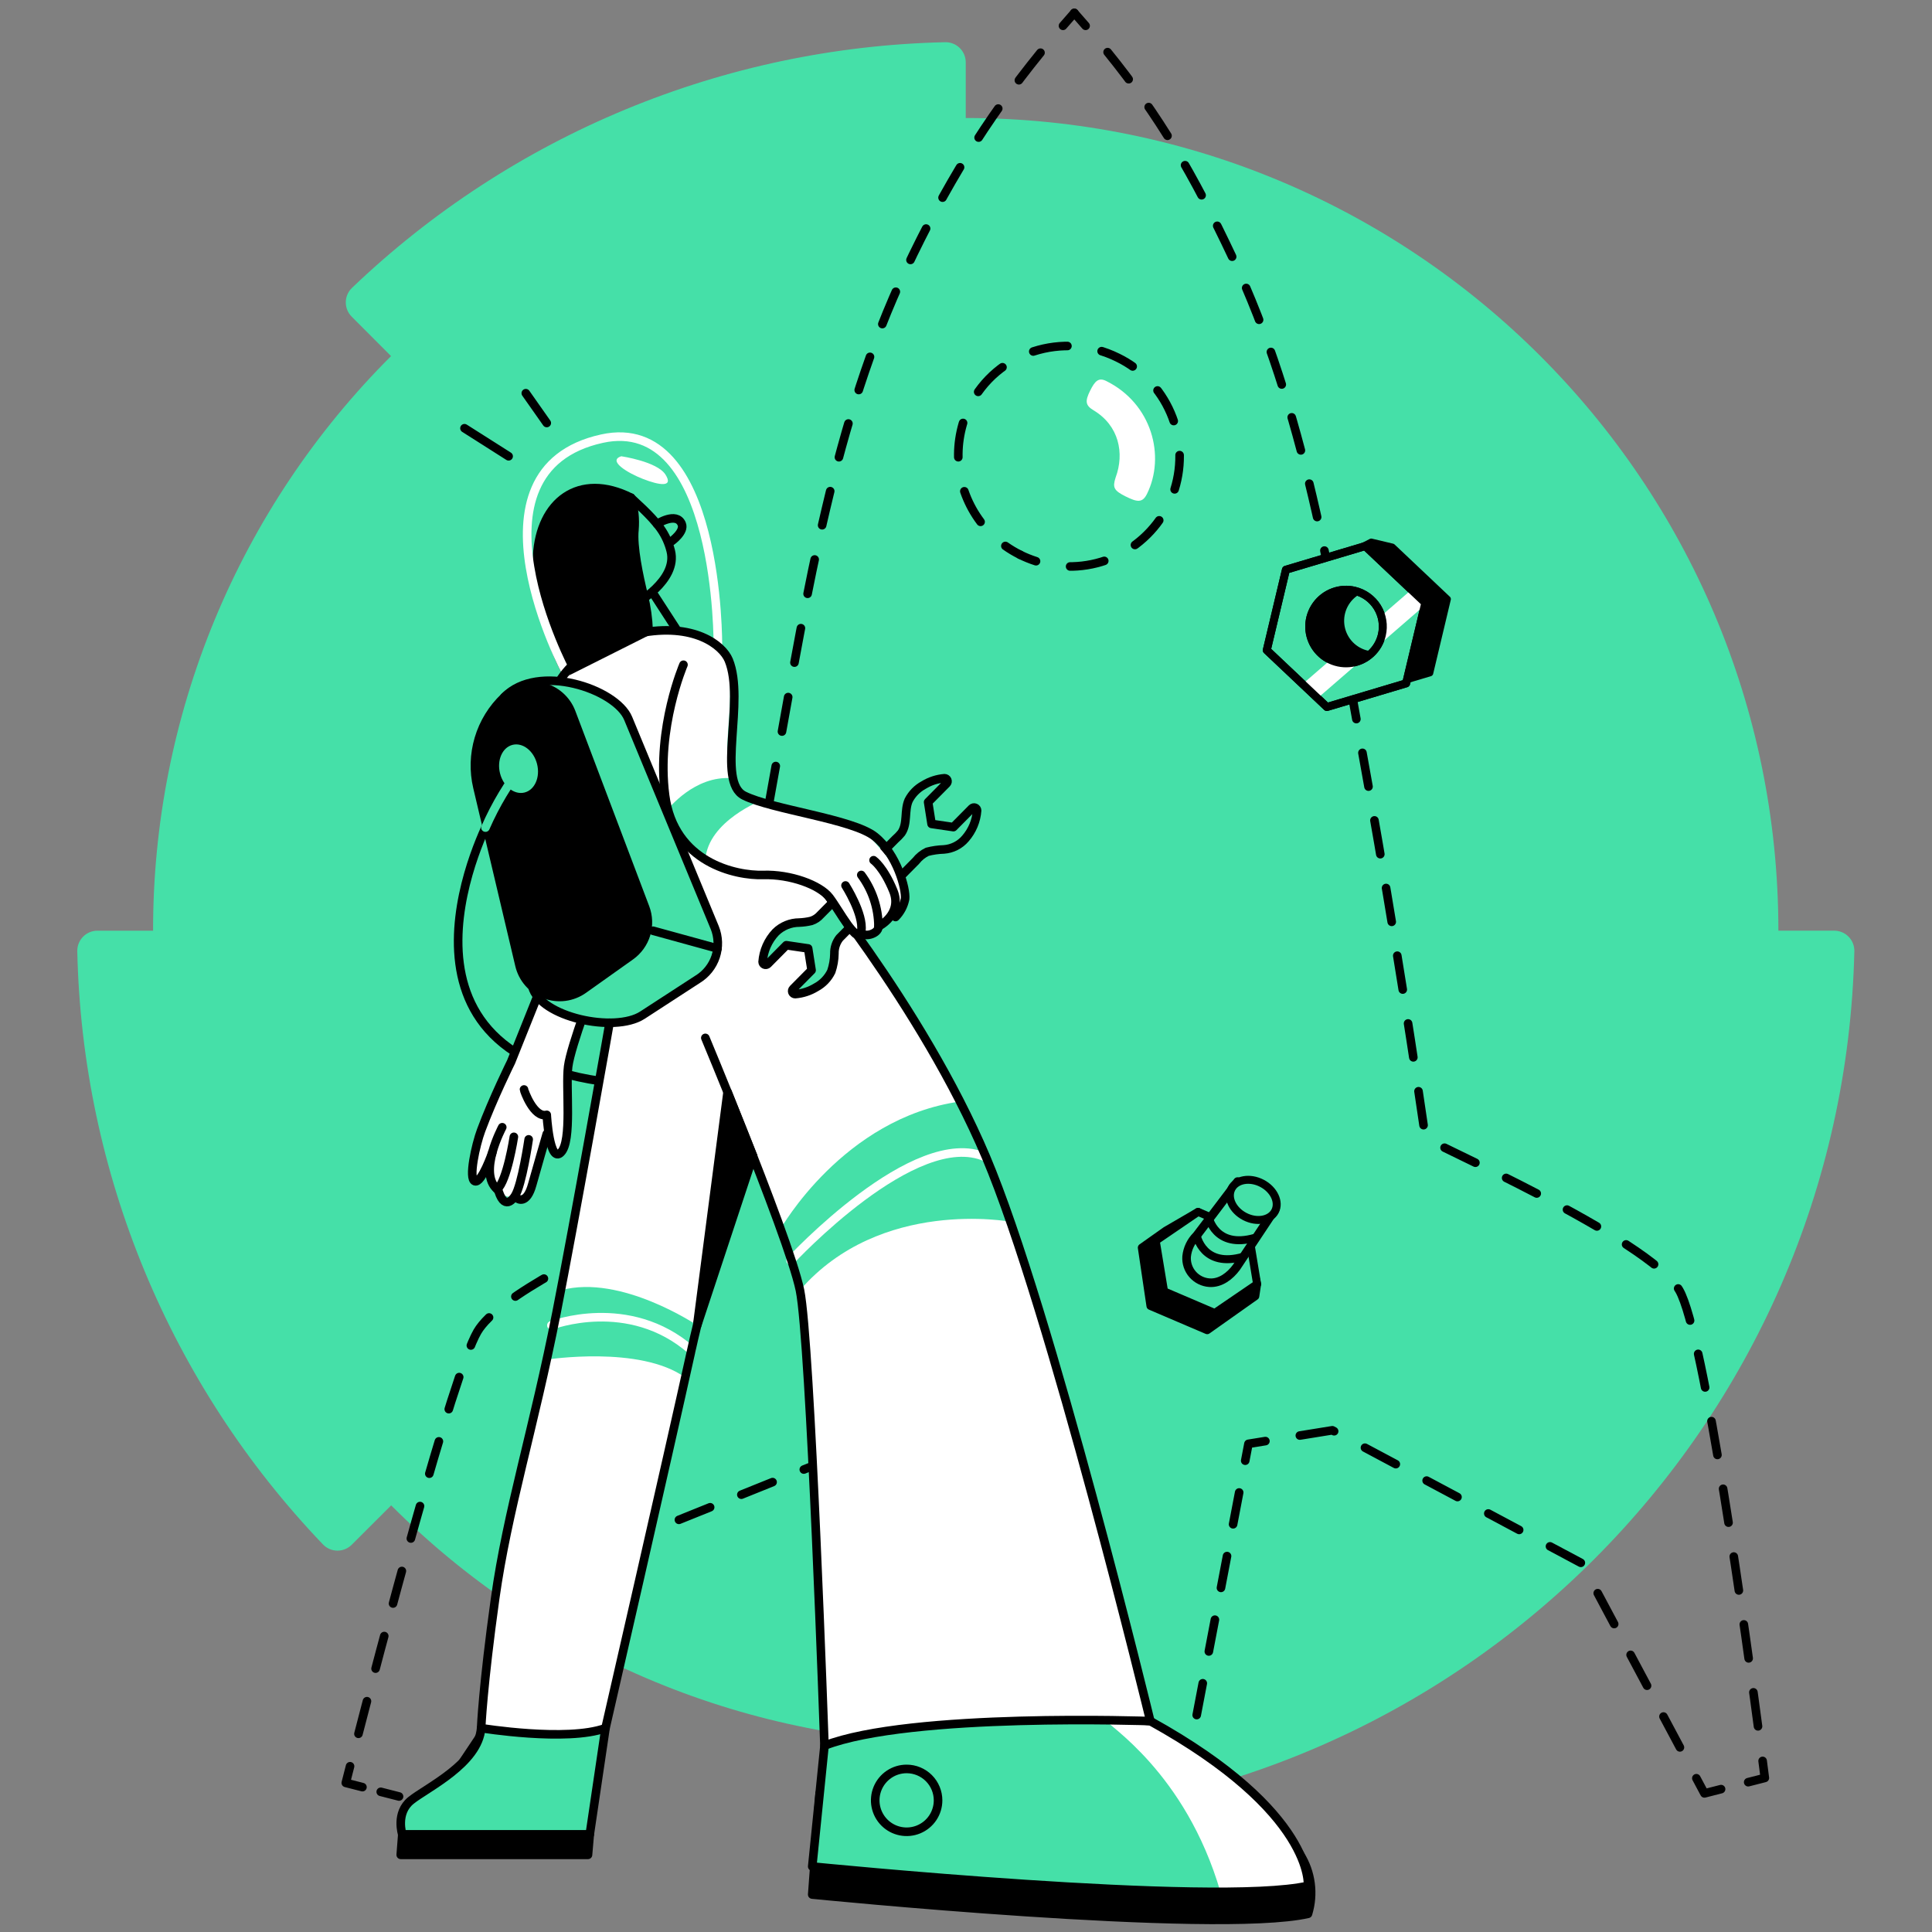 <svg width="450" height="450" viewBox="0 0 450 450" fill="none" xmlns="http://www.w3.org/2000/svg">
    <rect x="0" y="0" width="450" height="450" fill="#808080" stroke="none"/>
    <path d="M91.11 350.63C108.666 368.229 129.527 382.185 152.494 391.697C175.461 401.209 200.081 406.088 224.94 406.055V419.041C224.939 419.664 225.062 420.281 225.302 420.856C225.541 421.43 225.893 421.952 226.337 422.389C226.781 422.827 227.307 423.172 227.885 423.404C228.463 423.636 229.082 423.75 229.705 423.741C340.235 421.247 429.414 332.091 431.913 221.534C431.922 220.911 431.807 220.292 431.575 219.714C431.343 219.136 430.998 218.61 430.561 218.166C430.124 217.723 429.602 217.371 429.027 217.131C428.452 216.891 427.836 216.768 427.213 216.769H414.221C414.221 112.232 329.475 27.486 224.94 27.486V14.539C224.942 13.915 224.82 13.297 224.58 12.721C224.341 12.145 223.989 11.623 223.546 11.184C223.102 10.746 222.575 10.4 221.996 10.168C221.418 9.935 220.798 9.821 220.175 9.831C168.567 10.955 119.254 31.379 81.964 67.074C81.517 67.507 81.161 68.025 80.916 68.597C80.672 69.17 80.544 69.785 80.54 70.407C80.536 71.03 80.656 71.647 80.892 72.222C81.129 72.798 81.478 73.32 81.92 73.76L91.082 82.944C73.483 100.501 59.528 121.362 50.016 144.329C40.505 167.295 35.625 191.915 35.657 216.774H22.701C22.078 216.773 21.46 216.895 20.886 217.135C20.311 217.375 19.789 217.727 19.352 218.171C18.914 218.614 18.569 219.141 18.337 219.719C18.105 220.297 17.991 220.916 18.001 221.539C19.124 273.147 39.549 322.46 75.246 359.749C75.678 360.196 76.196 360.552 76.769 360.797C77.341 361.042 77.956 361.17 78.579 361.174C79.201 361.178 79.818 361.058 80.394 360.821C80.969 360.584 81.492 360.234 81.931 359.793L91.11 350.63Z" fill="#45E0A8"/>
    <path d="M250.225 3C249.333 4.008 248.455 5.013 247.593 6.014" stroke="black" stroke-width="2" stroke-linecap="round" stroke-linejoin="round"/>
    <path d="M242.353 12.273C229.676 27.898 220.164 43.354 211.016 62.744C194.341 98.091 188.016 138.07 181.044 176.458C175.534 206.802 170.544 237.248 166.075 267.796C166.033 268.086 165.99 269.469 165.947 271.182" stroke="black" stroke-width="2" stroke-linecap="round" stroke-linejoin="round" stroke-dasharray="8.16 8.16"/>
    <path d="M165.852 275.255C165.805 277.242 165.757 278.93 165.71 279.255C165.71 279.255 164.333 279.802 162.01 280.768" stroke="black" stroke-width="2" stroke-linecap="round" stroke-linejoin="round"/>
    <path d="M154.799 283.854C140.328 290.204 116.044 301.818 111.186 310.185C105.405 320.143 88.336 385.075 82.515 407.592" stroke="black" stroke-width="2" stroke-linecap="round" stroke-linejoin="round" stroke-dasharray="7.85 7.85"/>
    <path d="M81.534 411.395C80.897 413.87 80.543 415.267 80.543 415.267L84.418 416.257" stroke="black" stroke-width="2" stroke-linecap="round" stroke-linejoin="round"/>
    <path d="M88.682 417.348L95.077 418.983" stroke="black" stroke-width="2" stroke-linecap="round" stroke-linejoin="round" stroke-dasharray="4.4 4.4"/>
    <path d="M97.207 419.527L101.082 420.517L103.304 417.191" stroke="black" stroke-width="2" stroke-linecap="round" stroke-linejoin="round"/>
    <path d="M107.66 410.666L140.852 360.959L198.208 337.857" stroke="black" stroke-width="2" stroke-linecap="round" stroke-linejoin="round" stroke-dasharray="7.84 7.84"/>
    <path d="M201.848 336.392L205.559 334.898L207.084 338.595" stroke="black" stroke-width="2" stroke-linecap="round" stroke-linejoin="round"/>
    <path d="M208.68 346.373L222.831 420.563" stroke="black" stroke-width="2" stroke-linecap="round" stroke-linejoin="round" stroke-dasharray="7.95 7.95"/>
    <path d="M223.576 424.468L224.325 428.398H228.325" stroke="black" stroke-width="2" stroke-linecap="round" stroke-linejoin="round"/>
    <path d="M235.512 428.398H246.291" stroke="black" stroke-width="2" stroke-linecap="round" stroke-linejoin="round" stroke-dasharray="7.19 7.19"/>
    <path d="M249.884 428.398H253.884" stroke="black" stroke-width="2" stroke-linecap="round" stroke-linejoin="round"/>
    <path d="M250.225 3C251.124 4.016 252.001 5.02 252.857 6.013" stroke="black" stroke-width="2" stroke-linecap="round" stroke-linejoin="round"/>
    <path d="M257.983 12.145C270.083 27.099 277.93 40.583 287.064 59.944C303.739 95.291 310.064 135.272 317.036 173.659C322.548 204.002 327.537 234.447 332.005 264.994C332.128 265.825 384.114 288.423 391.128 300.505C396.944 310.524 406.828 382.067 410.028 406.195" stroke="black" stroke-width="2" stroke-linecap="round" stroke-linejoin="round" stroke-dasharray="7.99 7.99"/>
    <path d="M410.549 410.152C410.881 412.687 411.063 414.115 411.063 414.115L407.188 415.105" stroke="black" stroke-width="2" stroke-linecap="round" stroke-linejoin="round"/>
    <path d="M400.872 416.722L396.997 417.713L395.115 414.184" stroke="black" stroke-width="2" stroke-linecap="round" stroke-linejoin="round"/>
    <path d="M391.286 407L368.439 364.134L310.325 333.143L298.754 335.01" stroke="black" stroke-width="2" stroke-linecap="round" stroke-linejoin="round" stroke-dasharray="8.14 8.14"/>
    <path d="M294.736 335.658L290.787 336.295L290.037 340.224" stroke="black" stroke-width="2" stroke-linecap="round" stroke-linejoin="round"/>
    <path d="M288.625 347.627L275.209 417.96" stroke="black" stroke-width="2" stroke-linecap="round" stroke-linejoin="round" stroke-dasharray="7.54 7.54"/>
    <path d="M274.503 421.662L273.754 425.592H269.754" stroke="black" stroke-width="2" stroke-linecap="round" stroke-linejoin="round"/>
    <path d="M262.568 425.591H251.789" stroke="black" stroke-width="2" stroke-linecap="round" stroke-linejoin="round" stroke-dasharray="7.19 7.19"/>
    <path d="M248.195 425.591H244.195" stroke="black" stroke-width="2" stroke-linecap="round" stroke-linejoin="round"/>
    <path d="M237.61 129.213C236.413 128.62 235.265 127.936 234.174 127.166" stroke="black" stroke-width="2" stroke-linecap="round" stroke-linejoin="round"/>
    <path d="M228.396 121.543C225.524 117.726 223.766 113.187 223.318 108.432C222.87 103.676 223.749 98.889 225.858 94.603C232.126 81.949 247.696 77.034 260.349 83.303C265.861 85.984 270.229 90.554 272.659 96.181C275.089 101.808 275.42 108.12 273.593 113.971C271.766 119.822 267.901 124.824 262.7 128.068C257.499 131.312 251.308 132.584 245.249 131.652" stroke="black" stroke-width="2" stroke-linecap="round" stroke-linejoin="round" stroke-dasharray="8.09 8.09"/>
    <path d="M241.31 130.718C240.038 130.311 238.8 129.81 237.604 129.218" stroke="black" stroke-width="2" stroke-linecap="round" stroke-linejoin="round"/>
    <path d="M267.145 115.056C266.1 117.165 264.884 116.967 262.208 115.642C259.37 114.234 259.124 113.508 259.843 111.242C261.969 105.526 260.609 99.094 254.685 95.552C252.819 94.427 252.694 93.451 253.899 91.022C255.025 88.749 255.872 87.856 257.657 88.74C268.363 94.04 271.485 106.301 267.145 115.06" fill="white"/>
    <path d="M190.917 417.661L189.184 441.274C189.184 441.274 283.032 450.659 304.658 445.763C305.356 443.477 305.557 441.068 305.246 438.699C304.936 436.329 304.121 434.053 302.858 432.025C298.497 425.081 287.206 418.067 267.935 407.406C267.935 407.406 213.767 406.642 190.916 417.659" fill="black"/>
    <path d="M190.917 417.661L189.184 441.274C189.184 441.274 283.032 450.659 304.658 445.763C305.356 443.478 305.557 441.069 305.246 438.699C304.936 436.329 304.121 434.054 302.858 432.025C298.497 425.081 287.206 418.067 267.935 407.406C267.936 407.408 213.768 406.644 190.917 417.661Z" stroke="black" stroke-width="2" stroke-linecap="round" stroke-linejoin="round"/>
    <path d="M192.04 406.591L189.184 434.745C189.184 434.745 283.032 444.13 304.658 439.234C304.658 439.234 306.291 422.097 267.936 400.878C267.936 400.878 214.891 395.578 192.036 406.591" fill="#45E0A8"/>
    <path d="M257.326 400.475C257.734 401.7 276.101 412.686 284.26 440.652C284.26 440.652 299.354 442.503 304.66 439.239C304.66 439.239 306.488 427.659 289.731 415.72C272.974 403.781 267.937 400.883 267.937 400.883L257.326 400.475Z" fill="white"/>
    <path d="M192.04 406.592L189.184 434.746C189.184 434.746 283.032 444.131 304.658 439.235C304.658 439.235 306.291 422.098 267.936 400.879C267.936 400.879 214.891 395.574 192.04 406.592Z" stroke="black" stroke-width="2" stroke-linecap="round" stroke-linejoin="round"/>
    <path d="M114.061 190.718C114.061 190.718 85.029 245.574 142.346 252.127" stroke="black" stroke-width="2" stroke-linecap="round" stroke-linejoin="round"/>
    <path d="M128.043 163.498C128.043 163.498 128.056 158.137 136.855 153.184C145.654 148.231 167.81 141.015 169.71 155.479C171.61 169.943 164.371 183.506 177.586 186.328C186.535 188.385 195.286 191.227 203.737 194.82L192.473 208.091L169.631 262.554L146.995 242.727L128.043 163.498Z" fill="white"/>
    <path d="M140.57 224.808C140.57 224.808 132.125 244.477 132.182 250.925C132.239 257.373 132.676 269.2 130.64 268.437C128.604 267.674 126.989 262.554 126.989 262.554C126.989 262.554 126.195 274.224 123.137 277.297C120.109 280.342 115.137 278.597 114.06 274.588C113.308 271.801 109.092 277.156 110.012 272.688C114.374 251.494 129.539 223.488 129.539 223.488L140.57 224.808Z" fill="white"/>
    <path d="M127.349 264.107C127.349 264.107 124.823 272.793 123.977 275.883C122.647 280.744 120.545 279.16 120.545 279.16" stroke="black" stroke-width="2" stroke-linecap="round" stroke-linejoin="round"/>
    <path d="M141.035 402.512L137.363 427.287H93.703C93.703 427.287 92.07 422.287 95.743 419.336C99.416 416.385 111.428 410.765 112.064 402.512" fill="#45E0A8"/>
    <path d="M141.035 402.512L137.363 427.287H93.703C93.703 427.287 92.07 422.287 95.743 419.336C99.416 416.385 111.428 410.765 112.064 402.512" stroke="black" stroke-width="2" stroke-linecap="round" stroke-linejoin="round"/>
    <path d="M136.954 432.027H93.34L93.702 427.288H137.362L136.954 432.027Z" fill="black"/>
    <path d="M136.954 432.027H93.34L93.702 427.288H137.362L136.954 432.027Z" stroke="black" stroke-width="2" stroke-linecap="round" stroke-linejoin="round"/>
    <path d="M186.326 200.359C186.326 200.359 214.64 233.992 229.658 269.492C244.676 304.992 267.934 400.88 267.934 400.88C267.934 400.88 212.034 398.839 192.034 406.592C192.034 406.592 188.769 312.336 186.321 300.503C184.975 294.003 178.452 276.891 172.849 262.803C168.259 251.261 164.287 241.745 164.287 241.745" fill="white"/>
    <path d="M144.299 225.016C144.299 225.016 134.909 278.875 129.609 305.808C124.309 332.741 118.183 351.916 115.327 372.318C112.471 392.72 112.063 402.513 112.063 402.513C112.063 402.513 132.057 405.777 141.033 402.513C141.033 402.513 155.315 340.313 161.027 314.49C164.437 299.017 169.252 283.887 175.412 269.29" fill="white"/>
    <path d="M169.466 254.359L162.387 308.696L175.414 269.292L169.466 254.359Z" fill="black"/>
    <path d="M169.466 254.359L162.387 308.696L175.414 269.292L169.466 254.359Z" stroke="black" stroke-width="2" stroke-linecap="round" stroke-linejoin="round"/>
    <path d="M181.815 286.229C181.815 286.229 196.415 260.371 223.606 256.566C223.606 256.566 226.396 262.194 229.547 269.54C231.547 274.191 233.683 279.532 235.347 284.568C235.347 284.568 205.093 278.876 186.323 300.502L184.144 293.61L181.815 286.229Z" fill="#45E0A8"/>
    <path d="M218.493 419.336C218.493 420.783 218.064 422.198 217.259 423.402C216.455 424.606 215.312 425.544 213.975 426.098C212.637 426.652 211.166 426.797 209.746 426.515C208.326 426.233 207.022 425.536 205.998 424.512C204.975 423.488 204.277 422.184 203.995 420.764C203.713 419.344 203.858 417.873 204.412 416.535C204.966 415.198 205.904 414.055 207.108 413.251C208.312 412.446 209.727 412.017 211.175 412.018C213.115 412.018 214.977 412.789 216.349 414.161C217.722 415.533 218.493 417.395 218.493 419.336V419.336Z" stroke="black" stroke-width="2" stroke-linecap="round" stroke-linejoin="round"/>
    <path d="M184.148 293.61C184.148 293.61 213.194 262.243 229.548 269.54" stroke="white" stroke-width="2" stroke-linecap="round" stroke-linejoin="round"/>
    <path d="M126.346 229.096L119.046 247.322C119.046 247.322 114.819 255.861 112.063 263.281C110.793 266.699 109.05 274.607 110.618 275.132C112.186 275.657 114.67 268.439 114.67 268.439" stroke="black" stroke-width="2" stroke-linecap="round" stroke-linejoin="round"/>
    <path d="M116.982 262.555C116.982 262.555 111.293 273.149 115.798 277.005" stroke="black" stroke-width="2" stroke-linecap="round" stroke-linejoin="round"/>
    <path d="M152.459 138.715C152.867 139.327 157.559 146.584 157.559 146.584" stroke="black" stroke-width="2" stroke-linecap="round" stroke-linejoin="round"/>
    <path d="M146.994 115.93C147.28 116.359 151.659 119.973 153.9 123.185C154.984 124.737 155.773 126.475 156.228 128.312C157.968 135.247 147.766 140.8 147.766 140.8" stroke="black" stroke-width="2" stroke-linecap="round" stroke-linejoin="round"/>
    <path d="M156.428 126.066C156.428 126.066 159.544 123.846 158.784 122.039C157.56 119.129 153.021 122.039 153.021 122.039" stroke="black" stroke-width="2" stroke-linecap="round" stroke-linejoin="round"/>
    <path d="M146.995 115.93C147.718 118.352 147.98 120.888 147.767 123.406C147.359 127.29 148.834 134.227 149.933 138.715C150.593 141.394 150.976 144.134 151.076 146.891L131.83 156.558C131.83 156.558 124.397 143 125.118 129.458C125.781 116.992 134.8 109.767 146.995 115.934" fill="black"/>
    <path d="M146.995 115.93C147.718 118.352 147.98 120.888 147.767 123.406C147.359 127.29 148.834 134.227 149.933 138.715C150.593 141.394 150.976 144.134 151.076 146.891L131.83 156.558C131.83 156.558 124.397 143 125.118 129.458C125.781 116.988 134.8 109.763 146.995 115.93Z" stroke="black" stroke-width="2" stroke-linecap="round" stroke-linejoin="round"/>
    <path d="M108.188 99.747L118.467 106.276" stroke="black" stroke-width="2" stroke-linecap="round" stroke-linejoin="round"/>
    <path d="M122.47 91.586L127.349 98.523" stroke="black" stroke-width="2" stroke-linecap="round" stroke-linejoin="round"/>
    <path d="M144.709 106.275C141.444 107.295 146.137 110.151 149.809 111.575C153.481 112.999 156.949 113.615 155.009 110.554C153.069 107.493 144.709 106.27 144.709 106.27" fill="white"/>
    <path d="M131.83 156.557C131.83 156.557 106.69 109.517 140.219 102.168C167.742 96.135 167.213 150.546 167.213 150.546" stroke="white" stroke-width="2" stroke-linecap="round" stroke-linejoin="round"/>
    <path d="M186.326 200.359C186.326 200.359 214.64 233.992 229.658 269.492C244.676 304.992 267.934 400.88 267.934 400.88C267.934 400.88 212.034 398.839 192.034 406.592C192.034 406.592 188.769 312.336 186.321 300.503C184.975 294.003 178.452 276.891 172.849 262.803C168.259 251.261 164.287 241.745 164.287 241.745" stroke="black" stroke-width="2" stroke-linecap="round" stroke-linejoin="round"/>
    <path d="M190.103 229.947C191.633 229.122 192.865 227.836 193.624 226.272C194.083 224.931 194.327 223.527 194.347 222.111C194.313 220.796 194.738 219.511 195.547 218.475L207.274 206.639C209.292 204.602 211.311 202.565 213.331 200.527C214.035 199.628 214.936 198.902 215.964 198.405C217.234 198.075 218.537 197.889 219.849 197.848C220.808 197.78 221.745 197.521 222.603 197.087C223.462 196.653 224.225 196.052 224.849 195.32C226.446 193.494 227.405 191.198 227.582 188.78C227.579 188.642 227.536 188.508 227.458 188.394C227.38 188.281 227.271 188.192 227.143 188.14C227.016 188.088 226.876 188.074 226.741 188.1C226.605 188.126 226.481 188.192 226.382 188.288L222.061 192.65L216.98 191.901C216.713 190.21 216.447 188.519 216.18 186.827L220.501 182.466C220.597 182.366 220.662 182.241 220.688 182.105C220.713 181.969 220.699 181.829 220.645 181.701C220.592 181.574 220.503 181.464 220.388 181.387C220.274 181.31 220.139 181.267 220.001 181.266C218.268 181.405 216.593 181.953 215.113 182.866C213.634 183.669 212.428 184.897 211.652 186.391C210.576 188.791 211.466 191.81 209.952 194.013C209.52 194.544 209.043 195.037 208.526 195.486L206.753 197.275L203.053 201.013L195.504 208.633L191.116 213.062C190.541 213.726 189.796 214.222 188.961 214.497C188.047 214.718 187.113 214.847 186.173 214.883C184.115 214.887 182.141 215.697 180.673 217.14C178.896 219.019 177.821 221.454 177.629 224.034C177.632 224.171 177.675 224.305 177.753 224.419C177.831 224.532 177.941 224.62 178.068 224.672C178.195 224.725 178.335 224.738 178.471 224.712C178.606 224.686 178.73 224.621 178.829 224.525C180.269 223.072 181.709 221.618 183.15 220.164L188.231 220.912C188.498 222.604 188.764 224.295 189.031 225.986L184.709 230.347C184.613 230.446 184.548 230.571 184.522 230.707C184.497 230.843 184.511 230.983 184.564 231.111C184.618 231.239 184.707 231.348 184.821 231.425C184.936 231.503 185.071 231.545 185.209 231.547C186.942 231.408 188.618 230.859 190.098 229.947" fill="#45E0A8"/>
    <path d="M190.103 229.947C191.633 229.122 192.865 227.836 193.624 226.272C194.083 224.931 194.327 223.527 194.347 222.111C194.313 220.796 194.738 219.511 195.547 218.475L207.274 206.639C209.292 204.602 211.311 202.565 213.331 200.527C214.035 199.628 214.936 198.902 215.964 198.405C217.234 198.075 218.537 197.889 219.849 197.848C220.808 197.78 221.745 197.521 222.603 197.087C223.462 196.653 224.225 196.052 224.849 195.32C226.446 193.494 227.405 191.198 227.582 188.78C227.579 188.642 227.536 188.508 227.458 188.394C227.38 188.281 227.271 188.192 227.143 188.14C227.016 188.088 226.876 188.074 226.741 188.1C226.605 188.126 226.481 188.192 226.382 188.288L222.061 192.65L216.98 191.901C216.713 190.21 216.447 188.519 216.18 186.827L220.501 182.466C220.597 182.366 220.662 182.241 220.688 182.105C220.713 181.969 220.699 181.829 220.645 181.701C220.592 181.574 220.503 181.464 220.388 181.387C220.274 181.31 220.139 181.267 220.001 181.266C218.268 181.405 216.593 181.953 215.113 182.866C213.634 183.669 212.428 184.897 211.652 186.391C210.576 188.791 211.466 191.81 209.952 194.013C209.52 194.544 209.043 195.037 208.526 195.486L206.753 197.275L203.053 201.013L195.504 208.633L191.116 213.062C190.541 213.726 189.796 214.222 188.961 214.497C188.047 214.718 187.113 214.847 186.173 214.883C184.115 214.887 182.141 215.697 180.673 217.14C178.896 219.019 177.821 221.454 177.629 224.034C177.632 224.171 177.675 224.305 177.753 224.419C177.831 224.532 177.941 224.62 178.068 224.672C178.195 224.725 178.335 224.738 178.471 224.712C178.606 224.686 178.73 224.621 178.829 224.525C180.269 223.072 181.709 221.618 183.15 220.164L188.231 220.912C188.498 222.604 188.764 224.295 189.031 225.986L184.709 230.347C184.613 230.446 184.548 230.571 184.522 230.707C184.497 230.843 184.511 230.983 184.564 231.111C184.618 231.239 184.707 231.348 184.821 231.425C184.936 231.503 185.071 231.545 185.209 231.547C186.944 231.408 188.621 230.86 190.103 229.947V229.947Z" stroke="black" stroke-width="2" stroke-linecap="round" stroke-linejoin="round"/>
    <path d="M122.055 253.759C122.055 254.059 124.355 260.459 127.349 259.668C127.349 259.668 127.978 271.123 130.642 268.438C133.306 265.753 131.71 253.306 132.333 248.409C132.956 243.512 138.833 228.359 138.833 228.359" stroke="black" stroke-width="2" stroke-linecap="round" stroke-linejoin="round"/>
    <path d="M123.138 265.38C123.138 265.38 121.584 276.016 119.952 278.534C119.952 278.534 117.743 282.386 116.16 277.567" stroke="black" stroke-width="2" stroke-linecap="round" stroke-linejoin="round"/>
    <path d="M119.691 264.789C119.691 264.789 118.108 275.135 115.797 277.004" stroke="black" stroke-width="2" stroke-linecap="round" stroke-linejoin="round"/>
    <path d="M155.566 188.513C155.566 188.513 161.774 180.541 170.476 181.268C170.476 181.268 171.665 184.886 177.586 186.329C177.586 186.329 164.924 191.182 164.293 200.218C164.293 200.218 156.593 196.325 155.566 188.518" fill="#45E0A8"/>
    <path d="M201.647 193.945C201.647 193.945 209.985 202.445 210.833 206.877C211.681 211.309 204.195 218.277 201.647 217.822C199.099 217.367 192.376 206.973 192.376 206.973L182.429 203.034V194.76L201.647 193.945Z" fill="white"/>
    <path d="M196.936 206.245C196.936 206.245 201.22 212.974 200.609 216.854C199.998 220.734 195.42 211.923 193.179 209.015C190.938 206.107 184.079 203.593 177.759 203.797C171.439 204.001 156.949 200.941 154.909 185.231C152.869 169.521 159.194 154.831 159.194 154.831" stroke="black" stroke-width="2" stroke-linecap="round" stroke-linejoin="round"/>
    <path d="M208.583 213.59C209.728 212.437 210.503 210.969 210.81 209.374C211.082 207.056 208.905 198.906 203.737 194.825C198.569 190.744 179.799 188.569 173.298 185.304C166.797 182.039 173.642 163.21 169.734 153.749C168.287 150.249 161.618 144.949 148.788 147.493C130.642 151.087 128.43 162.993 128.43 162.993" stroke="black" stroke-width="2" stroke-linecap="round" stroke-linejoin="round"/>
    <path d="M200.609 203.797C203.183 207.274 204.584 211.479 204.609 215.804C204.609 215.804 210.317 212.979 208.055 207.47C205.793 201.961 203.469 200.359 203.469 200.359" stroke="black" stroke-width="2" stroke-linecap="round" stroke-linejoin="round"/>
    <path d="M204.609 215.805C204.694 217.671 200.609 218.58 200.609 216.855" stroke="black" stroke-width="2" stroke-linecap="round" stroke-linejoin="round"/>
    <path fill-rule="evenodd" clip-rule="evenodd" d="M324.31 127.362L330.748 133.449L337.186 139.535L335.135 148.153L333.083 156.773L324.593 159.305L316.103 161.838L311.183 160.667L303.225 149.667L305.278 141.048L307.329 132.43L319.39 126.193L324.31 127.362ZM322.032 136.93C320.515 136.57 318.925 136.667 317.464 137.21C316.002 137.753 314.735 138.717 313.821 139.98C312.907 141.243 312.388 142.749 312.33 144.307C312.272 145.865 312.677 147.405 313.494 148.733C314.311 150.06 315.504 151.116 316.921 151.766C318.338 152.417 319.916 152.632 321.455 152.386C322.994 152.139 324.426 151.442 325.569 150.382C326.713 149.322 327.516 147.947 327.878 146.43C328.118 145.423 328.157 144.378 327.993 143.355C327.83 142.332 327.466 141.351 326.923 140.469C326.38 139.587 325.669 138.82 324.829 138.213C323.99 137.606 323.039 137.17 322.032 136.93Z" fill="black"/>
    <path d="M324.31 127.362L330.748 133.449L337.186 139.535L335.135 148.153L333.083 156.773L324.593 159.305L316.103 161.838L311.183 160.667L303.225 149.667L305.278 141.048L307.329 132.43L319.39 126.193L324.31 127.362ZM322.032 136.93C320.515 136.57 318.925 136.667 317.464 137.21C316.002 137.753 314.735 138.717 313.821 139.98C312.907 141.243 312.388 142.749 312.33 144.307C312.272 145.865 312.677 147.405 313.494 148.733C314.311 150.06 315.504 151.116 316.921 151.766C318.338 152.417 319.916 152.632 321.455 152.386C322.994 152.139 324.426 151.442 325.569 150.382C326.713 149.322 327.516 147.947 327.878 146.43C328.118 145.423 328.157 144.378 327.994 143.355C327.83 142.333 327.467 141.352 326.924 140.47C326.382 139.588 325.671 138.821 324.832 138.214C323.993 137.607 323.043 137.17 322.036 136.93H322.032Z" stroke="black" stroke-width="1.5" stroke-linecap="round" stroke-linejoin="round"/>
    <path fill-rule="evenodd" clip-rule="evenodd" d="M317.978 127.193L324.978 133.81L331.978 140.427L329.747 149.796L327.517 159.167L318.287 161.921L309.057 164.674L302.057 158.057L295.057 151.441L297.287 142.07L299.518 132.7L308.747 129.946L317.978 127.193ZM315.503 137.593C313.853 137.201 312.125 137.306 310.535 137.896C308.946 138.486 307.567 139.534 306.573 140.907C305.579 142.281 305.015 143.918 304.951 145.613C304.888 147.307 305.329 148.982 306.217 150.426C307.106 151.869 308.403 153.017 309.944 153.724C311.485 154.431 313.201 154.665 314.875 154.396C316.549 154.127 318.106 153.368 319.349 152.215C320.591 151.062 321.464 149.566 321.857 147.916C322.117 146.821 322.16 145.686 321.981 144.574C321.803 143.463 321.408 142.397 320.818 141.439C320.228 140.48 319.455 139.647 318.543 138.987C317.631 138.328 316.598 137.854 315.503 137.593Z" fill="#45E0A8"/>
    <path d="M317.978 127.193L324.978 133.81L331.978 140.427L329.747 149.796L327.517 159.167L318.287 161.921L309.057 164.674L302.057 158.057L295.057 151.441L297.287 142.07L299.518 132.7L308.747 129.946L317.978 127.193ZM315.503 137.593C313.853 137.201 312.125 137.306 310.535 137.896C308.946 138.486 307.567 139.534 306.573 140.907C305.579 142.281 305.015 143.918 304.951 145.613C304.888 147.307 305.329 148.982 306.217 150.426C307.106 151.869 308.403 153.017 309.944 153.724C311.485 154.431 313.201 154.665 314.875 154.396C316.549 154.127 318.106 153.369 319.349 152.215C320.591 151.062 321.464 149.566 321.857 147.916C322.382 145.705 322.008 143.376 320.817 141.44C319.625 139.505 317.714 138.122 315.503 137.595V137.593Z" stroke="black" stroke-width="1.855" stroke-linecap="round" stroke-linejoin="round"/>
    <path fill-rule="evenodd" clip-rule="evenodd" d="M328.739 137.365L321.721 143.447C322.089 144.662 322.182 145.943 321.995 147.198C321.808 148.452 321.346 149.65 320.64 150.705L331.84 140.996L331.976 140.426L328.739 137.365ZM306.887 162.623L317.234 153.659C316.089 154.209 314.837 154.497 313.567 154.504C312.297 154.512 311.041 154.237 309.889 153.701L303.4 159.326L306.887 162.623Z" fill="white"/>
    <path d="M317.978 127.193L324.978 133.81L331.978 140.427L329.747 149.796L327.517 159.167L318.287 161.921L309.057 164.674L302.057 158.057L295.057 151.441L297.287 142.07L299.518 132.7L308.747 129.946L317.978 127.193ZM315.503 137.593C313.853 137.201 312.125 137.306 310.535 137.896C308.946 138.486 307.567 139.534 306.573 140.907C305.579 142.281 305.015 143.918 304.951 145.613C304.888 147.307 305.329 148.982 306.217 150.426C307.106 151.869 308.403 153.017 309.944 153.724C311.485 154.431 313.201 154.665 314.875 154.396C316.549 154.127 318.106 153.369 319.349 152.215C320.591 151.062 321.464 149.566 321.857 147.916C322.382 145.705 322.008 143.376 320.817 141.44C319.625 139.505 317.714 138.122 315.503 137.595V137.593Z" stroke="black" stroke-width="1.855" stroke-linecap="round" stroke-linejoin="round"/>
    <path d="M128.042 163.498L117.479 162.364C125.227 154.333 143.465 160.45 146.311 167.327L166.482 216.074C167.349 218.229 167.422 220.622 166.688 222.825C165.954 225.029 164.462 226.901 162.477 228.106L149.641 236.445C143.128 240.676 125.812 236.914 123.976 229.806L120.691 186.006C119.679 181.944 119.832 177.679 121.132 173.699C122.432 169.72 124.827 166.187 128.042 163.506" fill="#45E0A8"/>
    <path d="M128.042 163.498L117.479 162.364C125.227 154.333 143.465 160.45 146.311 167.327L166.482 216.074C167.349 218.229 167.422 220.622 166.688 222.825C165.954 225.029 164.462 226.901 162.477 228.106L149.641 236.445C143.128 240.676 125.812 236.914 123.976 229.806L120.691 186.006C119.678 181.943 119.829 177.676 121.13 173.695C122.43 169.714 124.826 166.18 128.042 163.498V163.498Z" stroke="black" stroke-width="2" stroke-linecap="round" stroke-linejoin="round"/>
    <path d="M117.48 162.365C118.629 161.276 120.029 160.488 121.556 160.072C123.083 159.655 124.689 159.622 126.231 159.975C127.774 160.329 129.206 161.058 130.398 162.098C131.591 163.139 132.509 164.457 133.069 165.938L150.281 211.427C151.032 213.413 151.104 215.592 150.486 217.624C149.867 219.655 148.593 221.424 146.862 222.655L135.909 230.437C134.626 231.349 133.139 231.933 131.578 232.135C130.017 232.337 128.43 232.153 126.957 231.598C125.484 231.042 124.17 230.133 123.131 228.951C122.092 227.768 121.36 226.348 120.999 224.816L111.208 183.366C110.323 179.623 110.437 175.713 111.538 172.028C112.638 168.343 114.687 165.011 117.479 162.366" fill="black"/>
    <path d="M117.48 162.365C118.629 161.276 120.029 160.488 121.556 160.072C123.083 159.655 124.689 159.622 126.231 159.975C127.774 160.329 129.206 161.058 130.398 162.098C131.591 163.139 132.509 164.457 133.069 165.938L150.281 211.427C151.032 213.413 151.104 215.592 150.486 217.624C149.867 219.655 148.593 221.424 146.862 222.655L135.909 230.437C134.626 231.349 133.139 231.933 131.578 232.135C130.017 232.337 128.43 232.153 126.957 231.598C125.484 231.042 124.17 230.133 123.131 228.951C122.092 227.768 121.36 226.348 120.999 224.816L111.208 183.366C110.323 179.622 110.437 175.713 111.538 172.027C112.639 168.342 114.687 165.01 117.48 162.365V162.365Z" stroke="black" stroke-width="2" stroke-linecap="round" stroke-linejoin="round"/>
    <path d="M152.099 216.788L167.129 220.924" stroke="black" stroke-width="2" stroke-linecap="round" stroke-linejoin="round"/>
    <path d="M162.387 308.696C162.387 308.696 144.621 296.724 130.762 300.503L127.349 316.674C127.349 316.674 149.11 313.289 159.614 320.853L162.387 308.696Z" fill="#45E0A8"/>
    <path d="M128.43 308.696C128.43 308.696 146.43 301.746 161.03 314.489" stroke="white" stroke-width="2" stroke-linecap="round" stroke-linejoin="round"/>
    <path d="M141.98 238.219C141.98 238.219 141.021 243.826 137.245 264.774C134.631 279.274 131.779 294.791 129.61 305.807C124.305 332.737 118.184 351.915 115.329 372.317C112.474 392.719 112.064 402.512 112.064 402.512C112.064 402.512 132.058 405.776 141.035 402.512C141.035 402.512 155.316 340.312 161.029 314.489C164.439 299.016 169.254 283.886 175.414 269.289" stroke="black" stroke-width="2" stroke-linecap="round" stroke-linejoin="round"/>
    <path d="M125.092 177.953C125.865 181.018 124.561 183.991 122.179 184.591C119.797 185.191 117.239 183.191 116.466 180.129C115.693 177.067 116.998 174.091 119.38 173.492C121.762 172.893 124.32 174.892 125.092 177.953Z" fill="#45E0A8"/>
    <path d="M122.055 177.791C118.435 182.377 115.418 187.408 113.076 192.761" stroke="#45E0A8" stroke-width="2" stroke-linecap="round" stroke-linejoin="round"/>
    <path fill-rule="evenodd" clip-rule="evenodd" d="M265.949 290.6L271.553 286.635L279.051 282.271L283.765 285.498L290.375 288.326L292.803 299.099L292.385 301.905L286.781 305.868L281.178 309.83L274.568 307.004L267.96 304.178L266.955 297.389L265.949 290.6Z" fill="black"/>
    <path d="M265.949 290.6L271.553 286.635L279.051 282.271L283.765 285.498L290.375 288.326L292.803 299.099L292.385 301.905L286.781 305.868L281.178 309.83L274.568 307.004L267.96 304.178L266.955 297.389L265.949 290.6Z" stroke="black" stroke-width="1.855" stroke-linecap="round" stroke-linejoin="round"/>
    <path fill-rule="evenodd" clip-rule="evenodd" d="M269.191 289.001L274.122 285.636L279.051 282.271L284.954 284.796L290.858 287.319L291.831 293.208L292.803 299.099L287.873 302.464L282.943 305.828L277.04 303.304L271.136 300.779L270.164 294.891L269.191 289.001Z" fill="#45E0A8"/>
    <path d="M269.191 289.001L274.122 285.636L279.051 282.271L284.954 284.796L290.858 287.319L291.831 293.208L292.803 299.099L287.873 302.464L282.943 305.828L277.04 303.304L271.136 300.779L270.164 294.891L269.191 289.001Z" stroke="black" stroke-width="1.855" stroke-linecap="round" stroke-linejoin="round"/>
    <path fill-rule="evenodd" clip-rule="evenodd" d="M288.258 275.207L278.736 287.774C277.401 289.086 276.569 290.824 276.383 292.686C276.282 294.198 276.787 295.688 277.785 296.828C278.783 297.968 280.194 298.665 281.706 298.766C284.277 298.935 286.506 297.193 287.985 295.188L297.092 281.488L288.258 275.207Z" fill="#45E0A8"/>
    <path d="M288.258 275.207L278.736 287.774C277.401 289.086 276.569 290.824 276.383 292.686C276.282 294.198 276.787 295.688 277.785 296.828C278.783 297.968 280.194 298.665 281.706 298.766C284.277 298.935 286.506 297.193 287.985 295.188L297.092 281.488L288.258 275.207Z" stroke="black" stroke-width="2" stroke-linecap="round" stroke-linejoin="round"/>
    <path fill-rule="evenodd" clip-rule="evenodd" d="M286.846 276.844C285.739 278.977 287.111 281.885 289.91 283.344C292.709 284.803 295.879 284.244 296.987 282.114C298.095 279.984 296.722 277.073 293.921 275.614C291.12 274.155 287.953 274.714 286.846 276.844Z" fill="#45E0A8"/>
    <path d="M286.846 276.844C285.739 278.977 287.111 281.885 289.91 283.344C292.709 284.803 295.879 284.244 296.987 282.114C298.095 279.984 296.722 277.073 293.921 275.614C291.12 274.155 287.953 274.71 286.846 276.844Z" stroke="black" stroke-width="1.855" stroke-linecap="round" stroke-linejoin="round"/>
    <path d="M278.735 287.773C278.735 287.773 280.206 295.462 289.641 292.692" stroke="black" stroke-width="1.855" stroke-linecap="round" stroke-linejoin="round"/>
    <path d="M281.483 283.355C281.483 283.355 282.955 291.044 292.39 288.274" stroke="black" stroke-width="1.855" stroke-linecap="round" stroke-linejoin="round"/>
</svg>
